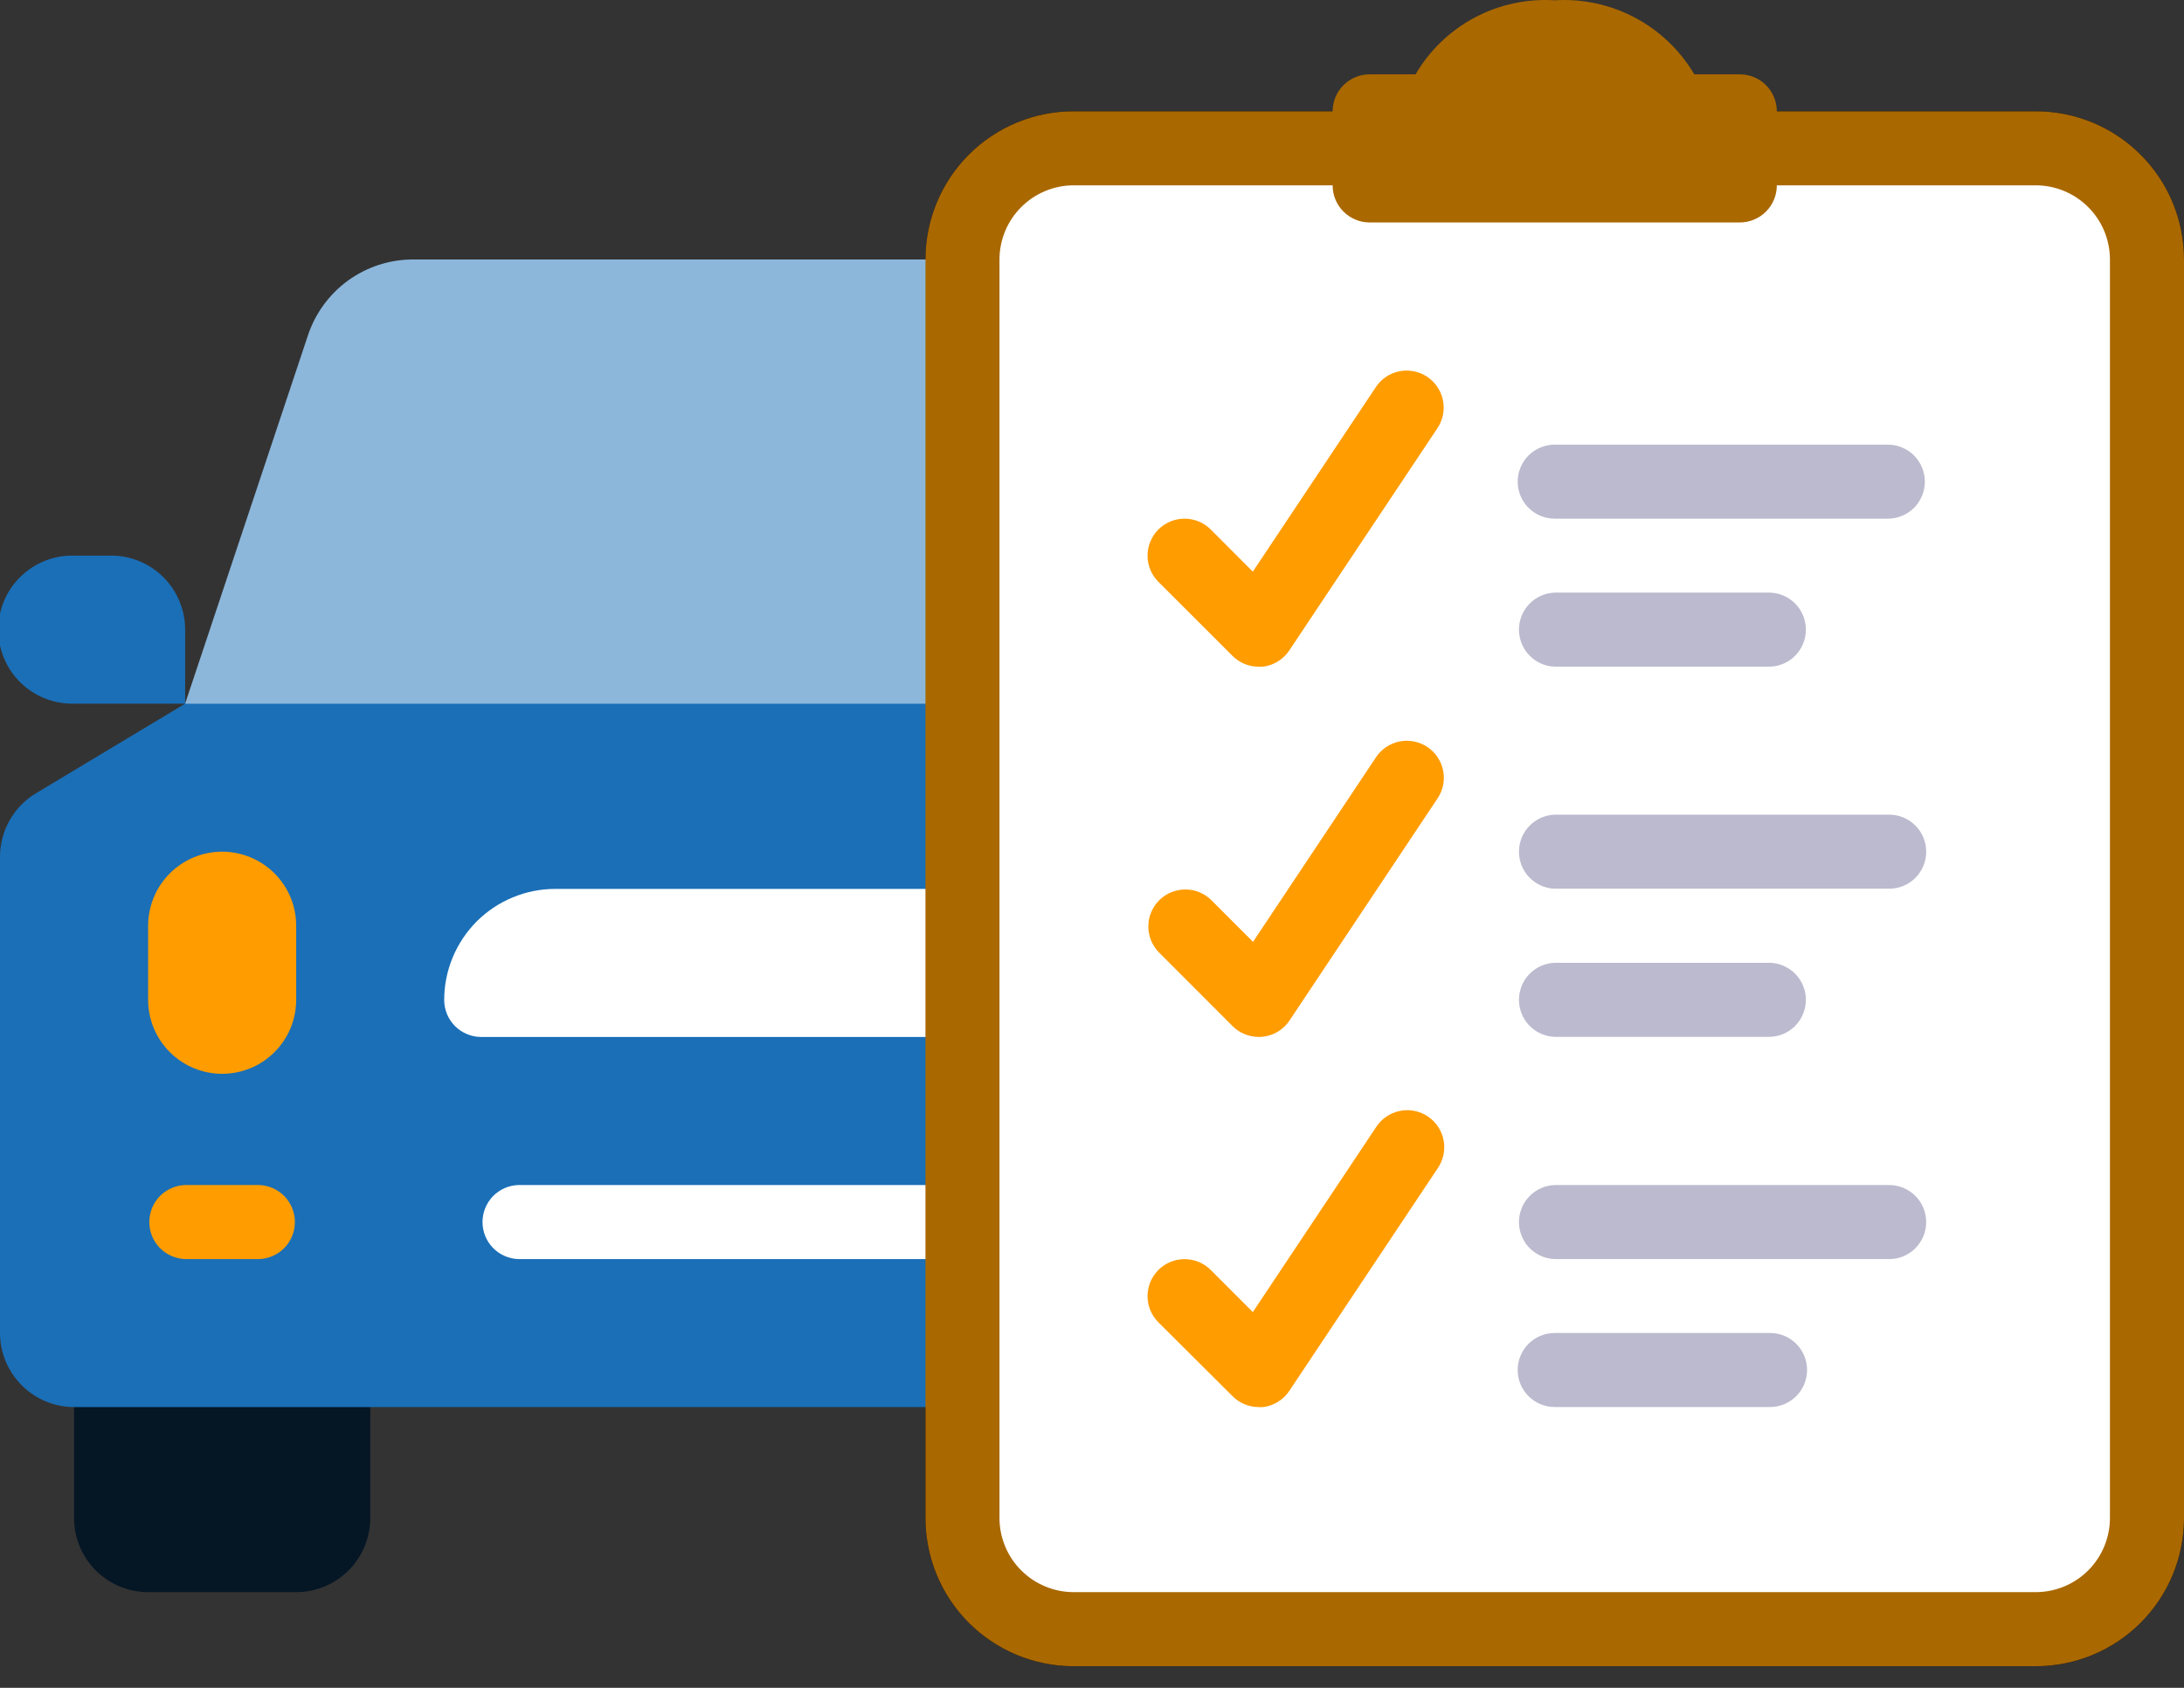 <svg width="44" height="34" viewBox="0 0 44 34" fill="none" xmlns="http://www.w3.org/2000/svg">
<rect x="0" y="0" width="44" height="34" fill="#333333" stroke="none"/>
<g clip-path="url(#clip0_4063_48803)">
<path d="M7.459 27.598V30.58C7.459 30.976 7.301 31.355 7.022 31.635C6.742 31.915 6.362 32.072 5.967 32.072H2.984C2.588 32.072 2.209 31.915 1.929 31.635C1.649 31.355 1.492 30.976 1.492 30.58V27.598H7.459Z" fill="#051625"/>
<path d="M41.017 33.564H21.627C20.836 33.564 20.078 33.249 19.518 32.69C18.959 32.13 18.645 31.372 18.645 30.58V5.225C18.645 4.434 18.959 3.675 19.518 3.116C20.078 2.556 20.836 2.242 21.627 2.242H26.847V3.733H21.627C21.232 3.733 20.852 3.89 20.572 4.17C20.293 4.45 20.136 4.829 20.136 5.225V30.58C20.136 30.976 20.293 31.355 20.572 31.635C20.852 31.915 21.232 32.072 21.627 32.072H41.017C41.213 32.072 41.407 32.034 41.588 31.959C41.769 31.884 41.933 31.774 42.072 31.635C42.21 31.497 42.32 31.332 42.395 31.151C42.47 30.97 42.508 30.776 42.508 30.58V5.225C42.508 5.029 42.47 4.835 42.395 4.654C42.32 4.473 42.21 4.309 42.072 4.17C41.933 4.032 41.769 3.922 41.588 3.847C41.407 3.772 41.213 3.733 41.017 3.733H35.796V2.242H41.017C41.808 2.242 42.567 2.556 43.126 3.116C43.686 3.675 44 4.434 44 5.225V30.58C44 31.372 43.686 32.13 43.126 32.69C42.567 33.249 41.808 33.564 41.017 33.564Z" fill="black"/>
<path d="M19.39 13.43V28.344H1.492C1.097 28.343 0.718 28.186 0.439 27.906C0.159 27.627 0.001 27.248 0 26.853V17.255C0.001 16.998 0.068 16.746 0.195 16.523C0.321 16.299 0.504 16.112 0.724 15.98L3.729 14.175L4.475 13.43H19.39Z" fill="#1A6FB7"/>
<path d="M1.493 11.192H2.238C2.434 11.192 2.628 11.23 2.809 11.305C2.99 11.38 3.155 11.49 3.293 11.628C3.432 11.767 3.541 11.931 3.616 12.112C3.691 12.293 3.73 12.487 3.73 12.683V14.175H1.493C1.294 14.179 1.096 14.144 0.911 14.072C0.726 13.999 0.557 13.89 0.415 13.751C0.272 13.612 0.159 13.446 0.082 13.262C0.005 13.079 -0.035 12.882 -0.035 12.683C-0.035 12.484 0.005 12.287 0.082 12.104C0.159 11.921 0.272 11.755 0.415 11.616C0.557 11.477 0.726 11.368 0.911 11.295C1.096 11.222 1.294 11.187 1.493 11.192Z" fill="#1A6FB7"/>
<path d="M4.475 17.156C4.671 17.156 4.865 17.195 5.046 17.27C5.227 17.345 5.392 17.455 5.53 17.593C5.669 17.732 5.779 17.896 5.854 18.077C5.929 18.258 5.967 18.452 5.967 18.648V20.14C5.967 20.336 5.929 20.53 5.854 20.711C5.779 20.892 5.669 21.056 5.53 21.194C5.392 21.333 5.227 21.443 5.046 21.518C4.865 21.592 4.671 21.631 4.475 21.631C4.08 21.631 3.701 21.474 3.421 21.194C3.141 20.915 2.984 20.535 2.984 20.14V18.648C2.984 18.452 3.023 18.258 3.098 18.077C3.172 17.896 3.282 17.732 3.421 17.593C3.559 17.455 3.724 17.345 3.905 17.27C4.085 17.195 4.279 17.156 4.475 17.156Z" fill="#FF9C00"/>
<path d="M19.39 20.889H9.696C9.598 20.889 9.501 20.87 9.41 20.832C9.319 20.795 9.237 20.74 9.168 20.671C9.099 20.602 9.044 20.52 9.006 20.429C8.969 20.338 8.949 20.241 8.949 20.143C8.949 19.85 9.007 19.559 9.12 19.287C9.232 19.016 9.397 18.769 9.604 18.561C9.812 18.354 10.059 18.189 10.33 18.077C10.602 17.964 10.893 17.906 11.187 17.906H19.39V20.889Z" fill="white"/>
<path d="M35.797 2.988H41.018C41.312 2.988 41.603 3.046 41.874 3.159C42.145 3.271 42.392 3.436 42.6 3.644C42.808 3.851 42.972 4.098 43.085 4.369C43.197 4.641 43.255 4.932 43.255 5.226V30.581C43.255 30.875 43.197 31.166 43.085 31.437C42.972 31.709 42.808 31.955 42.6 32.163C42.392 32.371 42.145 32.536 41.874 32.648C41.603 32.76 41.312 32.818 41.018 32.818H21.628C21.035 32.818 20.465 32.583 20.046 32.163C19.626 31.743 19.391 31.174 19.391 30.581V5.226C19.391 4.632 19.626 4.063 20.046 3.644C20.465 3.224 21.035 2.988 21.628 2.988H35.797Z" fill="white"/>
<path d="M19.389 5.227V14.176H3.729L6.204 6.755C6.352 6.31 6.636 5.923 7.016 5.648C7.397 5.374 7.854 5.226 8.323 5.227H19.389Z" fill="#8CB7DB"/>
<path d="M25.357 13.431C25.16 13.43 24.971 13.352 24.832 13.213L23.338 11.721C23.198 11.581 23.119 11.392 23.119 11.194C23.119 10.996 23.198 10.806 23.337 10.666C23.477 10.527 23.667 10.448 23.864 10.448C24.062 10.448 24.252 10.526 24.392 10.666L25.24 11.515L27.719 7.797C27.773 7.715 27.843 7.645 27.924 7.591C28.006 7.536 28.097 7.498 28.193 7.479C28.289 7.46 28.388 7.46 28.484 7.479C28.58 7.498 28.672 7.536 28.753 7.59C28.835 7.645 28.904 7.714 28.959 7.796C29.014 7.877 29.051 7.968 29.071 8.065C29.09 8.161 29.09 8.259 29.071 8.356C29.052 8.452 29.014 8.543 28.96 8.624L25.977 13.099C25.916 13.191 25.836 13.269 25.741 13.326C25.647 13.384 25.541 13.42 25.431 13.431H25.357Z" fill="#FF9C00"/>
<path d="M38.033 10.448H31.322C31.124 10.448 30.934 10.369 30.794 10.23C30.655 10.09 30.576 9.9 30.576 9.703C30.576 9.505 30.655 9.315 30.794 9.175C30.934 9.036 31.124 8.957 31.322 8.957H38.033C38.231 8.957 38.421 9.036 38.561 9.175C38.7 9.315 38.779 9.505 38.779 9.703C38.779 9.9 38.7 10.09 38.561 10.23C38.421 10.369 38.231 10.448 38.033 10.448Z" fill="#BBBACE"/>
<path d="M35.661 13.429H31.322C31.129 13.423 30.946 13.341 30.811 13.202C30.677 13.063 30.602 12.877 30.602 12.683C30.602 12.49 30.677 12.304 30.811 12.165C30.946 12.026 31.129 11.944 31.322 11.938H35.661C35.855 11.944 36.038 12.026 36.173 12.165C36.307 12.304 36.382 12.49 36.382 12.683C36.382 12.877 36.307 13.063 36.173 13.202C36.038 13.341 35.855 13.423 35.661 13.429Z" fill="#BBBACE"/>
<path d="M25.356 20.888C25.16 20.887 24.971 20.809 24.832 20.67L23.341 19.178C23.207 19.037 23.133 18.849 23.135 18.654C23.137 18.46 23.215 18.274 23.353 18.136C23.491 17.998 23.677 17.92 23.872 17.918C24.066 17.915 24.254 17.989 24.395 18.124L25.244 18.973L27.722 15.254C27.832 15.089 28.002 14.975 28.196 14.936C28.39 14.898 28.592 14.938 28.756 15.047C28.921 15.157 29.035 15.328 29.074 15.522C29.113 15.716 29.073 15.917 28.963 16.081L25.98 20.556C25.919 20.648 25.838 20.725 25.744 20.782C25.649 20.839 25.543 20.874 25.433 20.885C25.408 20.888 25.382 20.889 25.356 20.888Z" fill="#FF9C00"/>
<path d="M38.034 17.902H31.322C31.129 17.896 30.946 17.814 30.811 17.675C30.677 17.536 30.602 17.35 30.602 17.157C30.602 16.963 30.677 16.777 30.811 16.638C30.946 16.499 31.129 16.417 31.322 16.411H38.034C38.134 16.407 38.234 16.424 38.328 16.46C38.421 16.496 38.506 16.55 38.578 16.62C38.65 16.689 38.708 16.773 38.747 16.865C38.786 16.957 38.806 17.056 38.806 17.157C38.806 17.257 38.786 17.356 38.747 17.448C38.708 17.54 38.65 17.624 38.578 17.693C38.506 17.763 38.421 17.817 38.328 17.853C38.234 17.889 38.134 17.906 38.034 17.902Z" fill="#BBBACE"/>
<path d="M35.661 20.886H31.322C31.129 20.88 30.946 20.798 30.811 20.659C30.677 20.52 30.602 20.334 30.602 20.14C30.602 19.947 30.677 19.761 30.811 19.622C30.946 19.483 31.129 19.401 31.322 19.395H35.661C35.855 19.401 36.038 19.483 36.173 19.622C36.307 19.761 36.382 19.947 36.382 20.14C36.382 20.334 36.307 20.52 36.173 20.659C36.038 20.798 35.855 20.88 35.661 20.886Z" fill="#BBBACE"/>
<path d="M25.357 28.344C25.16 28.343 24.971 28.265 24.832 28.125L23.338 26.637C23.198 26.497 23.119 26.308 23.119 26.11C23.119 25.912 23.198 25.723 23.337 25.583C23.477 25.443 23.667 25.364 23.864 25.364C24.062 25.364 24.252 25.442 24.392 25.582L25.24 26.431L27.719 22.712C27.772 22.628 27.841 22.555 27.923 22.498C28.005 22.441 28.097 22.401 28.195 22.38C28.292 22.359 28.393 22.358 28.491 22.377C28.589 22.395 28.682 22.433 28.765 22.489C28.848 22.544 28.919 22.616 28.974 22.699C29.029 22.782 29.066 22.876 29.084 22.974C29.103 23.072 29.101 23.172 29.079 23.27C29.058 23.367 29.017 23.459 28.96 23.541L25.977 28.015C25.916 28.108 25.836 28.185 25.741 28.242C25.647 28.3 25.541 28.335 25.431 28.346L25.357 28.344Z" fill="#FF9C00"/>
<path d="M38.034 25.363H31.322C31.129 25.357 30.946 25.275 30.811 25.136C30.677 24.997 30.602 24.811 30.602 24.617C30.602 24.424 30.677 24.238 30.811 24.099C30.946 23.96 31.129 23.878 31.322 23.872H38.034C38.134 23.868 38.234 23.885 38.328 23.921C38.421 23.957 38.506 24.011 38.578 24.081C38.65 24.15 38.708 24.234 38.747 24.326C38.786 24.418 38.806 24.517 38.806 24.617C38.806 24.718 38.786 24.817 38.747 24.909C38.708 25.001 38.65 25.084 38.578 25.154C38.506 25.224 38.421 25.278 38.328 25.314C38.234 25.35 38.134 25.367 38.034 25.363Z" fill="#BBBACE"/>
<path d="M35.661 28.343H31.322C31.124 28.343 30.934 28.264 30.794 28.124C30.655 27.984 30.576 27.795 30.576 27.597C30.576 27.399 30.655 27.21 30.794 27.07C30.934 26.93 31.124 26.852 31.322 26.852H35.661C35.858 26.852 36.048 26.93 36.188 27.07C36.328 27.21 36.406 27.399 36.406 27.597C36.406 27.795 36.328 27.984 36.188 28.124C36.048 28.264 35.858 28.343 35.661 28.343Z" fill="#BBBACE"/>
<path d="M19.391 25.363H10.441C10.248 25.356 10.065 25.275 9.93 25.136C9.796 24.997 9.721 24.811 9.721 24.617C9.721 24.424 9.796 24.238 9.93 24.098C10.065 23.959 10.248 23.878 10.441 23.871H19.391C19.584 23.878 19.767 23.959 19.902 24.098C20.036 24.238 20.111 24.424 20.111 24.617C20.111 24.811 20.036 24.997 19.902 25.136C19.767 25.275 19.584 25.356 19.391 25.363Z" fill="white"/>
<path d="M5.22 25.363H3.729C3.535 25.356 3.352 25.275 3.217 25.136C3.083 24.997 3.008 24.811 3.008 24.617C3.008 24.424 3.083 24.238 3.217 24.098C3.352 23.959 3.535 23.878 3.729 23.871H5.22C5.414 23.878 5.597 23.959 5.732 24.098C5.866 24.238 5.941 24.424 5.941 24.617C5.941 24.811 5.866 24.997 5.732 25.136C5.597 25.275 5.414 25.356 5.22 25.363Z" fill="#FF9C00"/>
<path d="M41.017 2.242H21.627C20.836 2.242 20.078 2.556 19.518 3.116C18.959 3.675 18.645 4.434 18.645 5.225V30.58C18.645 31.372 18.959 32.13 19.518 32.69C20.078 33.249 20.836 33.564 21.627 33.564H41.017C41.808 33.564 42.567 33.249 43.126 32.69C43.686 32.13 44 31.372 44 30.58V5.225C44 4.434 43.686 3.675 43.126 3.116C42.567 2.556 41.808 2.242 41.017 2.242ZM42.508 30.58C42.507 30.976 42.35 31.354 42.071 31.634C41.791 31.913 41.413 32.071 41.017 32.072H21.627C21.232 32.071 20.853 31.913 20.574 31.634C20.294 31.355 20.137 30.976 20.136 30.58V5.225C20.137 4.83 20.294 4.451 20.574 4.172C20.853 3.892 21.232 3.735 21.627 3.733H41.017C41.412 3.735 41.791 3.892 42.07 4.172C42.35 4.451 42.507 4.83 42.508 5.225V30.58Z" fill="#AA6800"/>
<path d="M35.797 2.243V3.734C35.797 3.832 35.778 3.929 35.74 4.02C35.703 4.11 35.648 4.193 35.579 4.262C35.51 4.331 35.427 4.386 35.337 4.424C35.246 4.461 35.149 4.481 35.051 4.481H27.594C27.396 4.481 27.206 4.402 27.066 4.262C26.926 4.122 26.848 3.932 26.848 3.734V2.243C26.848 2.045 26.926 1.856 27.066 1.716C27.206 1.576 27.396 1.497 27.594 1.497H28.519C28.802 1.013 29.214 0.618 29.709 0.354C30.204 0.091 30.763 -0.029 31.322 0.006C31.883 -0.029 32.442 0.092 32.938 0.355C33.434 0.618 33.848 1.013 34.134 1.497H35.051C35.149 1.497 35.246 1.516 35.337 1.554C35.427 1.591 35.51 1.646 35.579 1.716C35.648 1.785 35.703 1.867 35.74 1.958C35.778 2.048 35.797 2.145 35.797 2.243Z" fill="#AA6800"/>
</g>
<defs>
<clipPath id="clip0_4063_48803">
<rect width="44" height="33.565" fill="white"/>
</clipPath>
</defs>
</svg>
